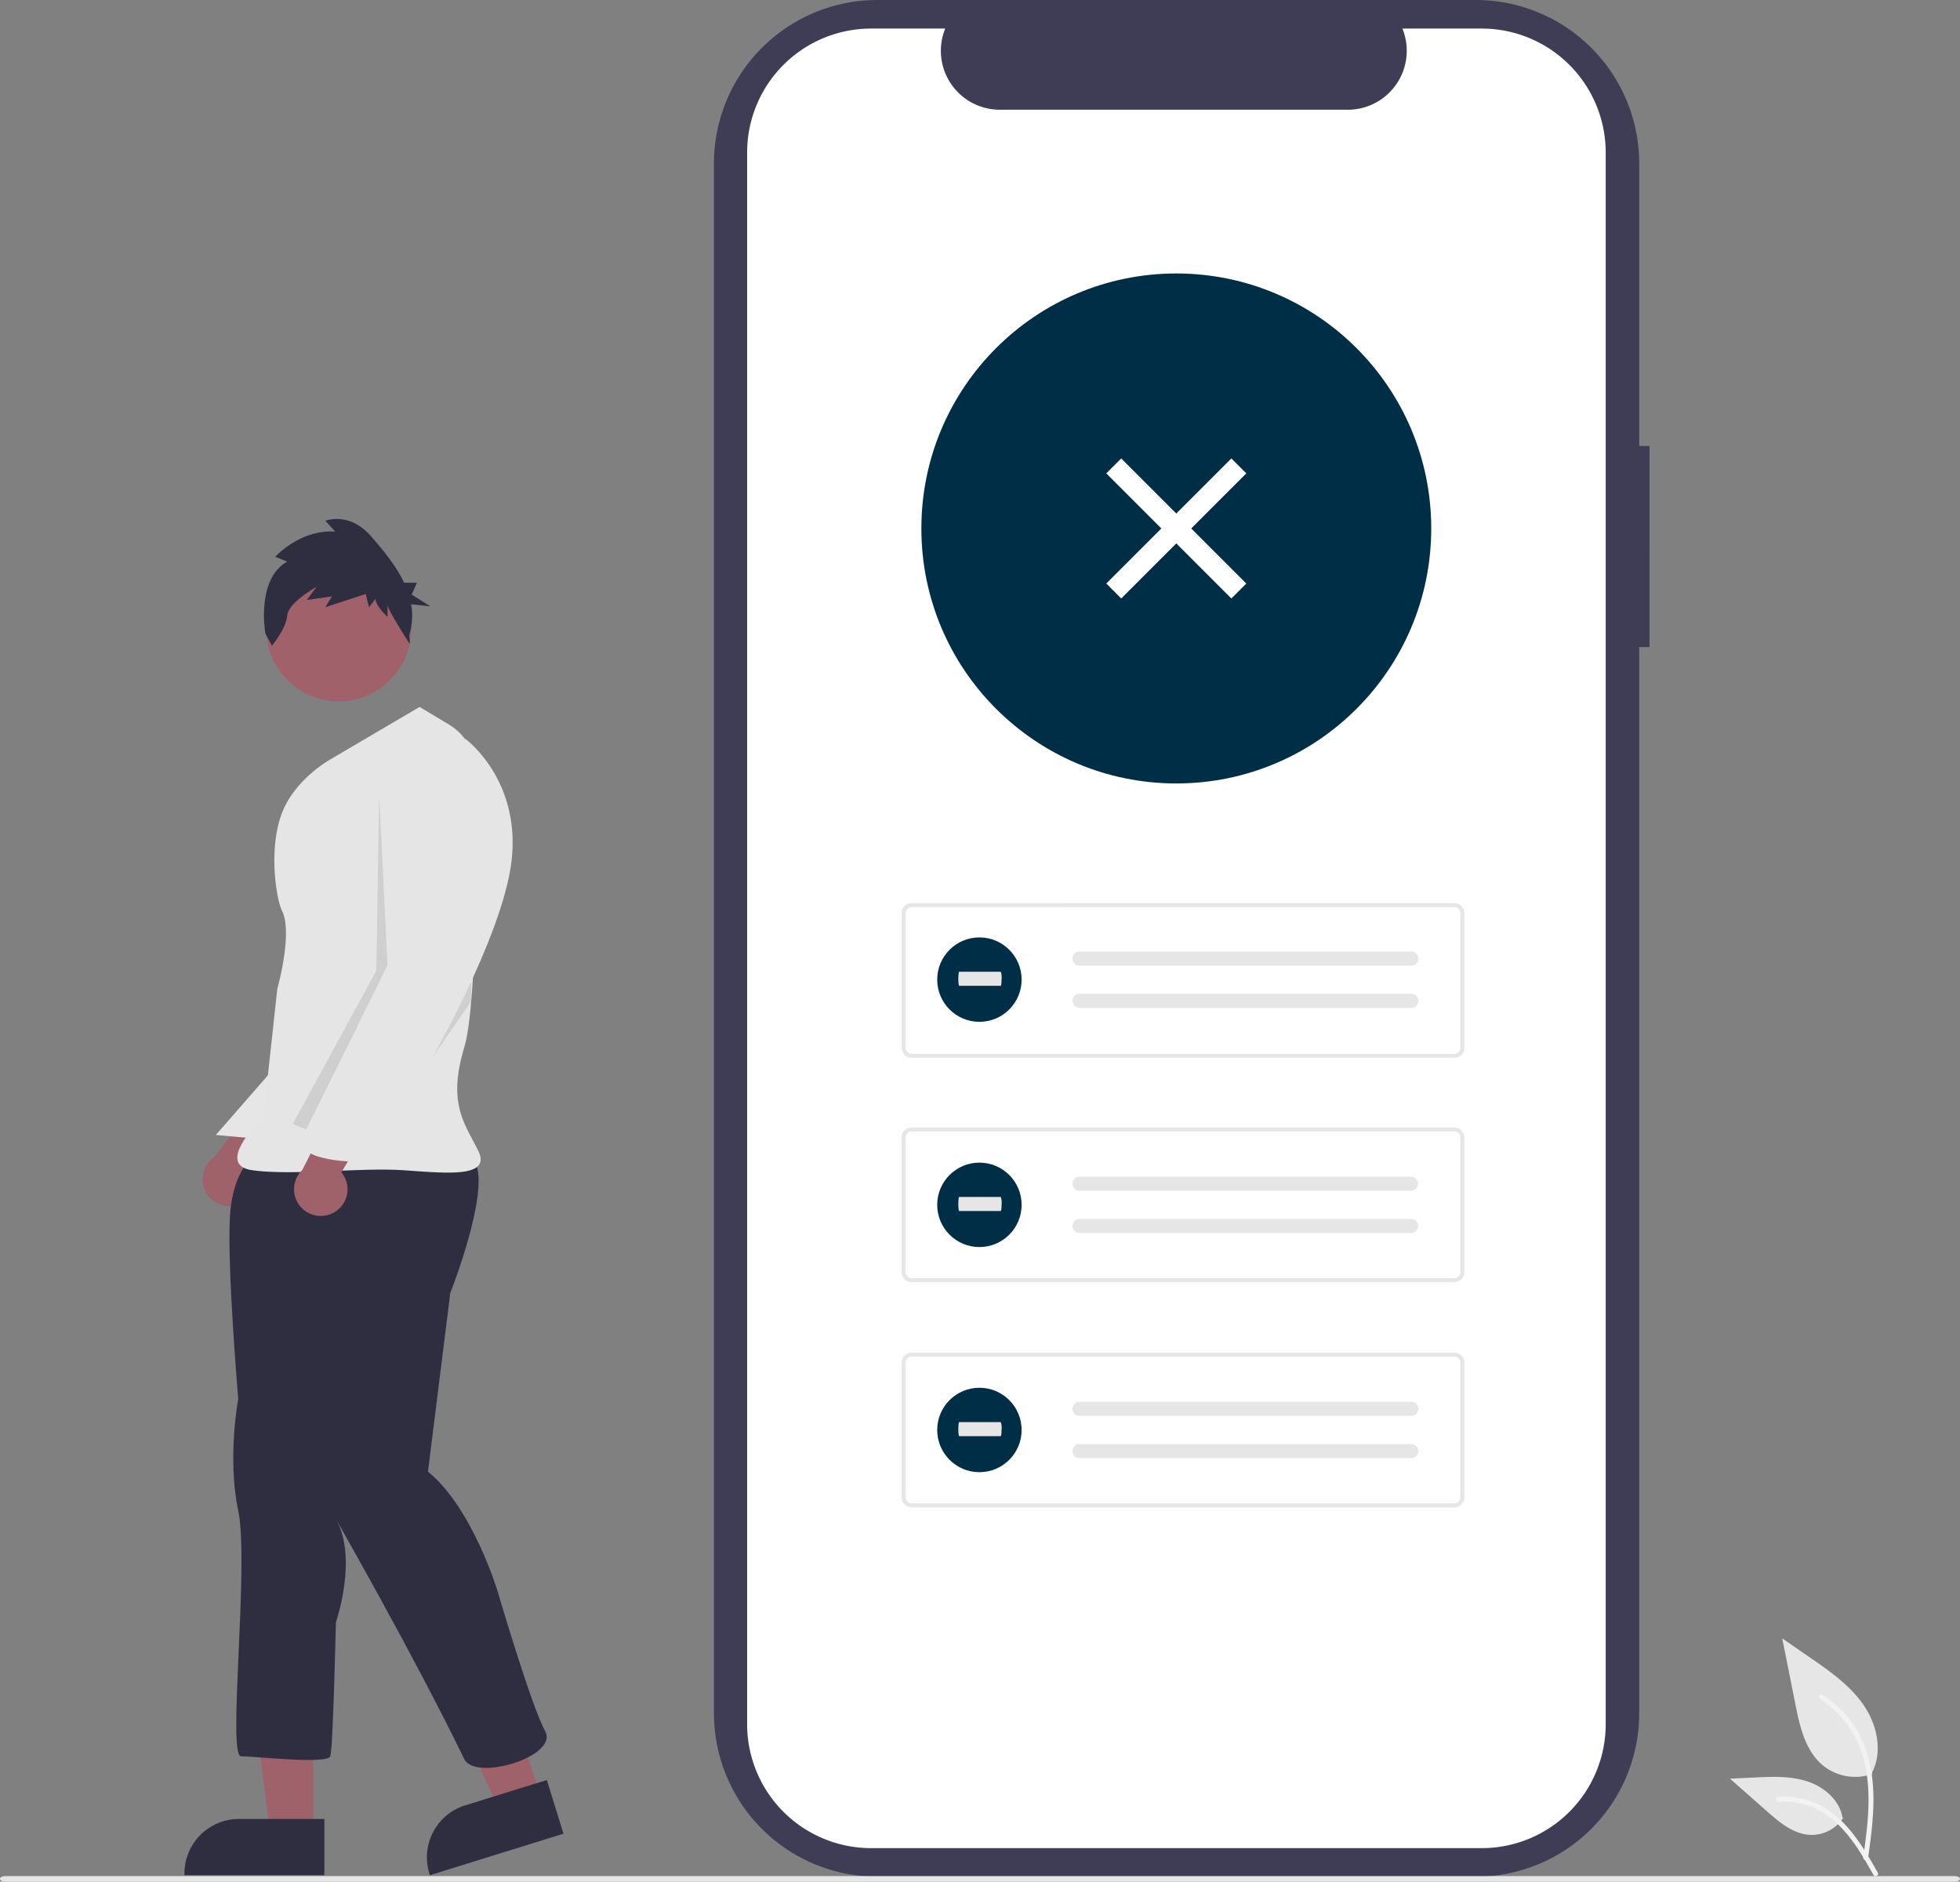 <svg xmlns="http://www.w3.org/2000/svg" xmlns:xlink="http://www.w3.org/1999/xlink" width="742.417" height="712.573" data-name="Layer 1" viewBox="0 0 742.417 712.573"><rect x="0" y="0" width="742.417" height="712.573" fill="#808080" stroke="none"/><path id="aa38b2e7-2ea9-4025-adcf-83f87c0cfc4a-118" fill="#3f3d56" d="M853.606,262.605h-3.9v-106.977a61.915,61.915,0,0,0-61.915-61.915h-226.65a61.915,61.915,0,0,0-61.916,61.914v586.884a61.915,61.915,0,0,0,61.915,61.915h226.648a61.915,61.915,0,0,0,61.915-61.915v-403.758h3.9Z" data-name="Path 968" transform="translate(-228.791 -93.713)"/><path id="f27259c2-0089-4137-bfd8-cb22dff914f1-119" fill="#fff" d="M837.006,151.481v595.175a46.959,46.959,0,0,1-46.942,46.952h-231.3a46.966,46.966,0,0,1-46.973-46.952v-595.175a46.965,46.965,0,0,1,46.971-46.951h28.058a22.329,22.329,0,0,0,20.656,30.74h131.868a22.329,22.329,0,0,0,20.656-30.74h30.055a46.959,46.959,0,0,1,46.951,46.942Z" data-name="Path 969" transform="translate(-228.791 -93.713)"/><circle id="fc31cc31-f989-45cc-bd1e-521a0ee1871b" cx="445.565" cy="200.129" r="96.565" fill="#002e46" data-name="Ellipse 18"/><path id="a573942c-3bf3-4c43-b474-689725a927f7-120" fill="#e6e6e6" d="M779.672,494.309h-205.537a3.81,3.81,0,0,1-3.806-3.806V439.519a3.811,3.811,0,0,1,3.806-3.806h205.537a3.811,3.811,0,0,1,3.806,3.806v50.985a3.811,3.811,0,0,1-3.806,3.806Zm-205.537-57.074a2.286,2.286,0,0,0-2.284,2.284v50.985a2.286,2.286,0,0,0,2.284,2.284h205.537a2.286,2.286,0,0,0,2.284-2.284v-50.985a2.286,2.286,0,0,0-2.284-2.284Z" data-name="Path 39" transform="translate(-228.791 -93.713)"/><path id="fb5feb1e-1fe2-48fa-806d-0a2b51d12b49-121" fill="#e6e6e6" d="M637.699,454.074a2.664,2.664,0,0,0,0,5.329h125.605a2.665,2.665,0,0,0,.204-5.326q-.059-.002-.117-.002h-125.692Z" data-name="Path 40" transform="translate(-228.791 -93.713)"/><path id="bcb9932f-0864-4b7e-b0ed-f7254bb9b8bf-122" fill="#e6e6e6" d="M637.699,470.058a2.664,2.664,0,0,0,0,5.329h125.605a2.665,2.665,0,0,0,.204-5.326q-.059-.002-.117-.002h-125.692Z" data-name="Path 41" transform="translate(-228.791 -93.713)"/><path id="f88e2a8b-becc-4da9-bd36-af011daaaaf2-123" fill="#e6e6e6" d="M779.672,579.289h-205.537a3.81,3.81,0,0,1-3.806-3.806V524.499a3.811,3.811,0,0,1,3.806-3.806h205.537a3.811,3.811,0,0,1,3.806,3.806v50.985A3.811,3.811,0,0,1,779.672,579.289Zm-205.537-57.074a2.286,2.286,0,0,0-2.284,2.284v50.985a2.286,2.286,0,0,0,2.284,2.284h205.537a2.286,2.286,0,0,0,2.284-2.284v-50.985a2.286,2.286,0,0,0-2.284-2.284Z" data-name="Path 42" transform="translate(-228.791 -93.713)"/><path id="e192d34f-2ccc-4f79-b47a-46430e4d87f6-124" fill="#e6e6e6" d="M637.699,539.33a2.664,2.664,0,0,0,0,5.329h125.605a2.665,2.665,0,0,0,.087-5.328h-125.692Z" data-name="Path 43" transform="translate(-228.791 -93.713)"/><path id="b230677c-48cc-4ee6-87d6-a753204ffe47-125" fill="#e6e6e6" d="M637.699,555.318a2.664,2.664,0,0,0,0,5.329h125.605a2.665,2.665,0,0,0,.087-5.328h-125.692Z" data-name="Path 44" transform="translate(-228.791 -93.713)"/><path id="b88a2a79-0ae3-4fd9-9894-02e0db9a2271-126" fill="#e6e6e6" d="M779.672,664.547h-205.537a3.81,3.81,0,0,1-3.806-3.806V609.758a3.811,3.811,0,0,1,3.806-3.806h205.537a3.811,3.811,0,0,1,3.806,3.806v50.985a3.811,3.811,0,0,1-3.806,3.806Zm-205.537-57.074a2.286,2.286,0,0,0-2.284,2.284v50.985a2.286,2.286,0,0,0,2.284,2.284h205.537a2.286,2.286,0,0,0,2.284-2.284v-50.985a2.286,2.286,0,0,0-2.284-2.284Z" data-name="Path 39-2" transform="translate(-228.791 -93.713)"/><path id="aa2394a9-8b56-4a12-a2cd-a583e6ea12eb-127" fill="#e6e6e6" d="M637.699,624.591a2.664,2.664,0,1,0,0,5.329h125.605a2.665,2.665,0,0,0,.204-5.326q-.059-.002-.117-.002h-125.692Z" data-name="Path 40-2" transform="translate(-228.791 -93.713)"/><path id="bc352cb2-8959-4b51-bd18-df6817a9a47e-128" fill="#e6e6e6" d="M637.699,640.578a2.664,2.664,0,0,0,0,5.329h125.605a2.665,2.665,0,0,0,.204-5.326q-.059-.002-.117-.002h-125.692Z" data-name="Path 41-2" transform="translate(-228.791 -93.713)"/><path id="b30ee82f-5b3a-4aa4-9db7-ead828191937-129" fill="#e6e6e6" d="M969.27,806.287h-738.541c-1.071,0-1.938-.468-1.938-1.045s.868-1.045,1.938-1.045H969.271c1.07,0,1.938.468,1.938,1.045S970.341,806.287,969.27,806.287Z" data-name="Path 970" transform="translate(-228.791 -93.713)"/><g id="f24cf2fd-107c-4150-a0f1-6f6b12d88bf3" data-name="Group 58"><path id="a2b576eb-bb95-4480-aa60-cd8aa023fe61-130" fill="#e6e6e6" d="M937.992,765.522a19.474,19.474,0,0,1-18.806-3.313c-6.587-5.528-8.652-14.636-10.332-23.07l-4.97-24.945,10.405,7.165c7.483,5.152,15.134,10.47,20.316,17.933s7.443,17.651,3.28,25.726" data-name="Path 438" transform="translate(-228.791 -93.713)"/><path id="fe1c5433-44e0-47a6-8430-329cbd7c4dea-131" fill="#f2f2f2" d="M936.385,797.459c1.31-9.542,2.657-19.206,1.738-28.849-.816-8.565-3.429-16.93-8.749-23.789a39.574,39.574,0,0,0-10.153-9.2c-1.015-.641-1.95.968-.939,1.606a37.622,37.622,0,0,1,14.881,17.956c3.24,8.241,3.76,17.224,3.2,25.977-.338,5.294-1.053,10.553-1.774,15.805a.964.964,0,0,0,.65,1.144.936.936,0,0,0,1.144-.65Z" data-name="Path 439" transform="translate(-228.791 -93.713)"/><path id="f0043cfc-c9b9-4981-8afd-8c13c1b6f93f-132" fill="#e6e6e6" d="M926.958,782.148a14.336,14.336,0,0,1-12.491,6.447c-6.323-.3-11.595-4.713-16.34-8.9l-14.035-12.395,9.289-.444c6.68-.32,13.533-.618,19.9,1.442s12.231,7.018,13.394,13.6" data-name="Path 442" transform="translate(-228.791 -93.713)"/><path id="b883c521-5e9e-4a38-b47c-4f8b0cd8c6cd-133" fill="#f2f2f2" d="M940.086,802.943c-6.3-11.156-13.618-23.555-26.685-27.518a29.779,29.779,0,0,0-11.224-1.159c-1.192.1-.894,1.94.3,1.837a27.665,27.665,0,0,1,17.912,4.739c5.051,3.438,8.983,8.217,12.311,13.286,2.039,3.1,3.865,6.341,5.691,9.573C938.971,804.733,940.677,803.988,940.086,802.943Z" data-name="Path 443" transform="translate(-228.791 -93.713)"/></g><g id="b241f6a5-c54d-499c-8ecd-4235a19d143f" data-name="Group 59"><circle id="bfaee8a8-2192-45bf-83cb-a2f223d41a02" cx="370.986" cy="370.985" r="15.986" fill="#002e46" data-name="Ellipse 5"/><path id="ae47602b-fb54-4e88-955d-49b260f35f7f-134" fill="#e6e6e6" d="M592.124,461.712c-.184,0-.333,1.193-.333,2.664s.149,2.665.333,2.665h15.719c.184.024.336-1.149.339-2.62a5.943,5.943,0,0,0-.328-2.708h-15.73Z" data-name="Path 40-3" transform="translate(-228.791 -93.713)"/></g><g id="a1e1e52b-75f8-4aa9-8279-faf451e6aae1" data-name="Group 60"><circle id="fa3a3ce2-c232-40ee-81b4-25b83d5b931c" cx="370.986" cy="456.278" r="15.986" fill="#002e46" data-name="Ellipse 5-2"/><path id="aaaffa69-7c16-47ec-b12d-87139789d2df-135" fill="#e6e6e6" d="M592.124,547.005c-.184,0-.333,1.193-.333,2.664s.149,2.665.333,2.665h15.719c.184.024.336-1.149.339-2.62a5.943,5.943,0,0,0-.328-2.708h-15.73Z" data-name="Path 40-4" transform="translate(-228.791 -93.713)"/></g><g id="fd2b54c2-3dec-4fb6-9f72-e6c667a136b8" data-name="Group 61"><circle id="abc19202-5605-459b-9c25-b430addb8839" cx="370.986" cy="541.536" r="15.986" fill="#002e46" data-name="Ellipse 5-3"/><path id="f69fbb38-8754-494b-94fa-96f6df4fd0e7-136" fill="#e6e6e6" d="M592.124,632.263c-.184,0-.333,1.193-.333,2.664s.149,2.665.333,2.665h15.719c.184.024.336-1.149.339-2.62a5.943,5.943,0,0,0-.328-2.708h-15.73Z" data-name="Path 40-5" transform="translate(-228.791 -93.713)"/></g><rect width="8" height="67" x="670.356" y="260.342" fill="#fff" transform="translate(-239.055 469.193) rotate(-45)"/><rect width="8" height="67" x="670.356" y="260.342" fill="#fff" transform="translate(176.501 -484.491) rotate(45)"/><path fill="#9f616a" d="M319.051,549.848a10.056,10.056,0,0,0,5.388-14.447l23.565-26.864-18.395-2.538-19.558,25.899a10.11,10.11,0,0,0,9,17.95Z" transform="translate(-228.791 -93.713)"/><polygon fill="#9f616a" points="118.679 694.215 102.244 694.214 94.425 630.82 118.682 630.821 118.679 694.215"/><path fill="#2f2e41" d="M351.662,803.86l-52.995-.002v-.67a20.628,20.628,0,0,1,20.627-20.627h.001l32.367.001Z" transform="translate(-228.791 -93.713)"/><polygon fill="#9f616a" points="204.713 680.461 189.017 685.334 162.751 627.11 185.917 619.918 204.713 680.461"/><path fill="#2f2e41" d="M442.232,788.147,391.621,803.86l-.199-.64a20.628,20.628,0,0,1,13.582-25.816l.001-0,30.912-9.597Z" transform="translate(-228.791 -93.713)"/><path id="ae9bdfa9-f7e0-4b2f-8168-ca8868d01318-137" fill="#e6e6e6" d="M334.884,495.656l-24.341,27.877,19.056,1.715Z" data-name="Path 973" transform="translate(-228.791 -93.713)"/><path id="b88343d2-9c47-4183-8a8a-427a73d8d9be-138" fill="#2f2e41" d="M325.373,531.589s-8.455,4.227-9.512,23.251,3.171,68.7,3.171,68.7-4.227,22.194,0,42.274-4.227,93,1.057,93,32.762,3.171,33.819,0,2.114-50.729,2.114-50.729,8.455-24.308,0-39.1c0,0,29.521,51.548,48.615,90.889,4.179,8.61,35.933-1.057,30.649-10.569s-17.966-52.843-17.966-52.843-9.512-31.706-26.421-45.445l8.455-67.639s17.967-45.445,7.4-51.786S325.373,531.589,325.373,531.589Z" data-name="Path 975" transform="translate(-228.791 -93.713)"/><circle id="fdc24b21-a9e1-47f2-b2e4-7458730b7c21" cx="128.287" cy="238.129" r="27.478" fill="#a0616a" data-name="Ellipse 182"/><path id="ac268c91-41f4-49c7-bce6-773e5eb69fa2-139" fill="#e5e5e5" d="M387.727,361.434l-34.16,20.08s-13.08,7.366-17.966,20.08c-5.208,13.55-2.181,32.628,0,36.99,4.227,8.455-1.773,29.592-1.773,29.592l-5.284,48.615s-19.023,17.966-4.227,20.08,41.217-1.057,57.07,0,33.819,3.171,28.535-7.4-11.625-17.967-5.284-39.1c4.962-16.54,4.747-78.383,4.419-104.5a21.025,21.025,0,0,0-10.211-17.767Z" data-name="Path 976" transform="translate(-228.791 -93.713)"/><path id="aebed2c8-94ca-417e-8b11-27e17cbf3024-140" d="M372.407,394.726l3.17,64.468-30.726,62.223-5.211-1.983,31.706-58.127Z" data-name="Path 980" opacity=".1" transform="translate(-228.791 -93.713)" style="isolation:isolate"/><path id="e13ea0c4-bc86-4025-9528-1665a42d3372-141" d="M407.279,472.932v-7.4l-35.929,59.186Z" data-name="Path 982" opacity=".1" transform="translate(-228.791 -93.713)" style="isolation:isolate"/><path id="eb3190ba-6b3f-4b2b-91d1-1543e580b413-142" fill="#2f2e41" d="M337.576,306.387l-4.539-1.816s9.5-10.457,22.713-9.548l-3.717-4.092s9.085-3.637,17.345,5.91c4.342,5.019,9.365,10.919,12.5,17.564h4.865l-2.03,4.471,7.106,4.471-7.294-.8a24.739,24.739,0,0,1-.69,11.579l.2,3.534s-8.459-13.089-8.459-14.905v4.547s-4.543-4.092-4.543-6.82l-2.478,3.183-1.239-5-15.28,5,2.476-4.094-9.5,1.364,3.717-5s-10.737,5.91-11.15,10.912-5.781,11.366-5.781,11.366l-2.478-4.547S325.604,313.207,337.576,306.387Z" data-name="Path 983" transform="translate(-228.791 -93.713)"/><path fill="#9f616a" d="M355.354,552.839a10.056,10.056,0,0,0,2.738-15.174l18.423-30.62-18.554.768-14.65,28.96a10.11,10.11,0,0,0,12.043,16.067Z" transform="translate(-228.791 -93.713)"/><path id="a62f6567-f472-4931-86f9-ff652851a370-143" fill="#e5e5e5" d="M397.24,375.175l7.926-1.585s23.779,17.438,16.381,52.314-40.16,87.719-40.16,87.719-7.4,9.512-9.512,11.625-6.341,0-4.227,3.171-3.171,5.284-3.171,5.284-23.251,0-21.137-8.455,38.047-68.7,38.047-68.7l-5.284-56.013S371.874,373.062,397.24,375.175Z" data-name="Path 981" transform="translate(-228.791 -93.713)"/></svg>